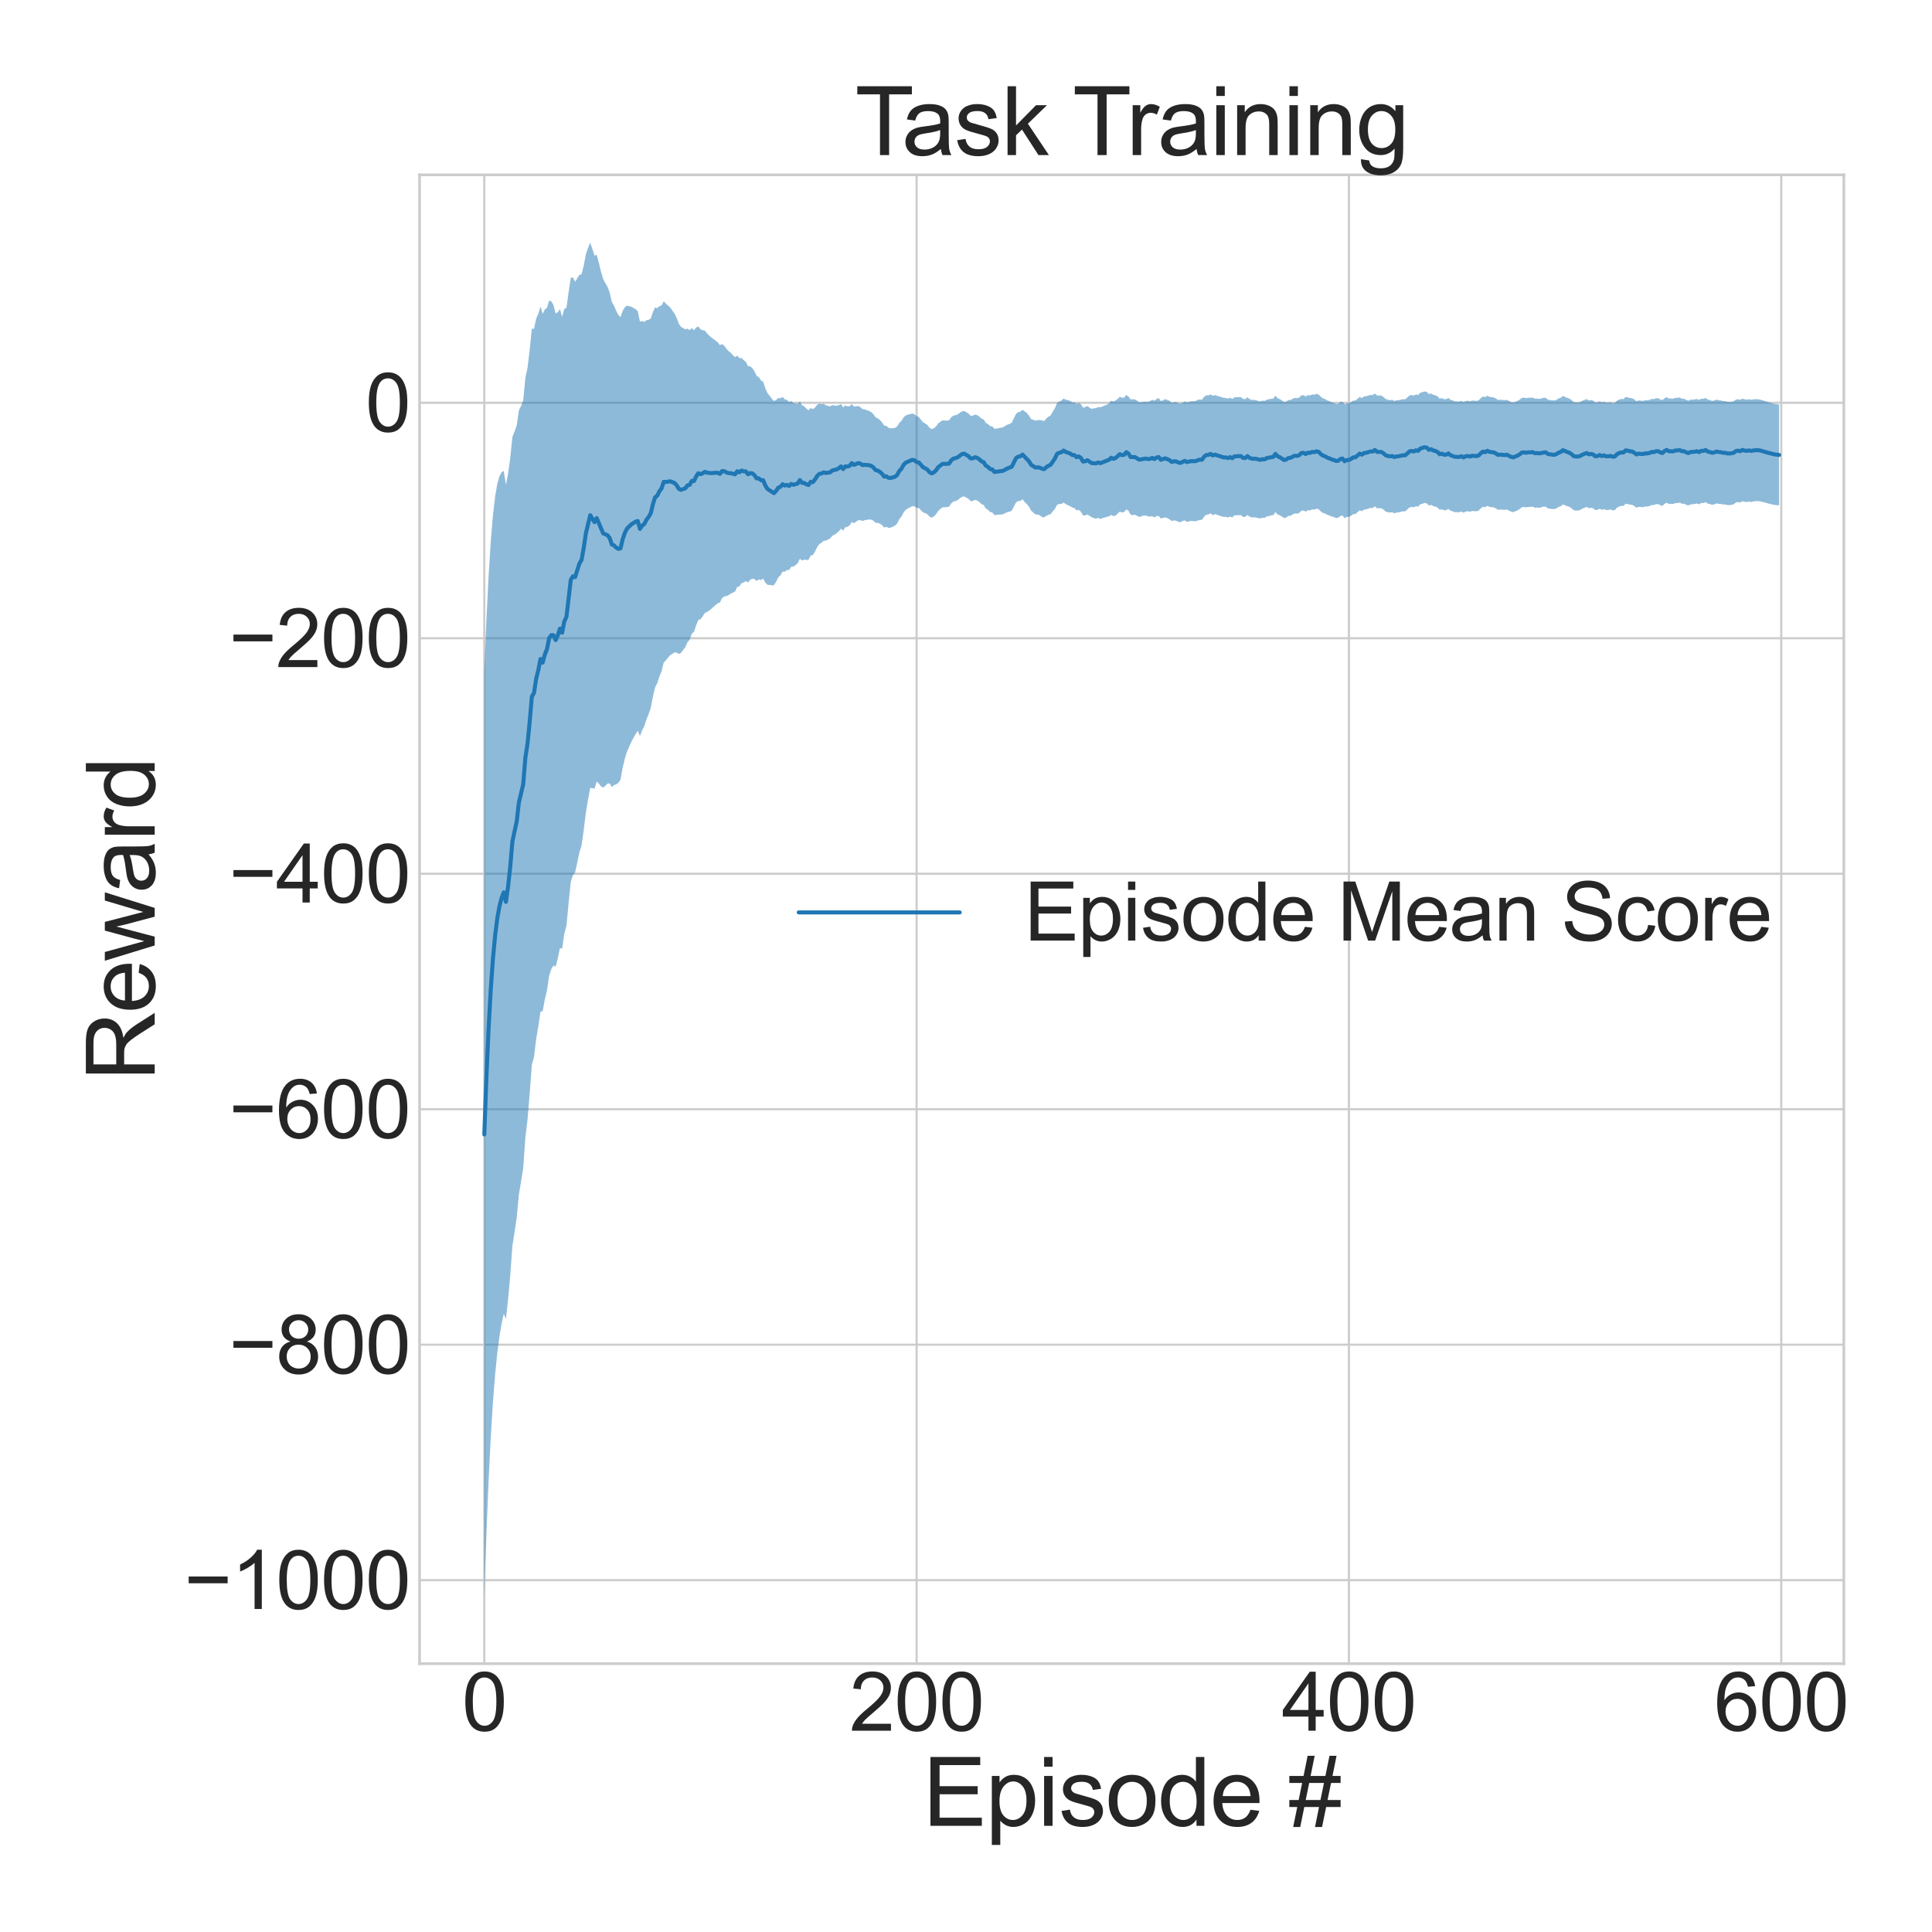 <?xml version="1.0" encoding="utf-8" standalone="no"?>
<!DOCTYPE svg PUBLIC "-//W3C//DTD SVG 1.1//EN"
  "http://www.w3.org/Graphics/SVG/1.1/DTD/svg11.dtd">
<svg xmlns:xlink="http://www.w3.org/1999/xlink" width="720pt" height="720pt" viewBox="0 0 720 720" xmlns="http://www.w3.org/2000/svg" version="1.1">
 <defs>
  <style type="text/css">*{stroke-linejoin: round; stroke-linecap: butt}</style>
 </defs>
 <g id="figure_1">
  <g id="patch_1">
   <path d="M 0 720 
L 720 720 
L 720 0 
L 0 0 
z
" style="fill: #ffffff"/>
  </g>
  <g id="axes_1">
   <g id="patch_2">
    <path d="M 156.36 620.014 
L 687.142 620.014 
L 687.142 65.16 
L 156.36 65.16 
z
" style="fill: #ffffff"/>
   </g>
   <g id="matplotlib.axis_1">
    <g id="xtick_1">
     <g id="line2d_1">
      <path d="M 180.486 620.014 
L 180.486 65.16 
" clip-path="url(#p0f0e65e109)" style="fill: none; stroke: #cccccc; stroke-width: 0.8; stroke-linecap: round"/>
     </g>
     <g id="line2d_2"/>
     <g id="text_1">
      <!-- 0 -->
      <g style="fill: #262626" transform="translate(172.145 644.987)scale(0.3 -0.3)">
       <defs>
        <path id="ArialMT-30" d="M 266 2259 
Q 266 3072 433 3567 
Q 600 4063 929 4331 
Q 1259 4600 1759 4600 
Q 2128 4600 2406 4451 
Q 2684 4303 2865 4023 
Q 3047 3744 3150 3342 
Q 3253 2941 3253 2259 
Q 3253 1453 3087 958 
Q 2922 463 2592 192 
Q 2263 -78 1759 -78 
Q 1097 -78 719 397 
Q 266 969 266 2259 
z
M 844 2259 
Q 844 1131 1108 757 
Q 1372 384 1759 384 
Q 2147 384 2411 759 
Q 2675 1134 2675 2259 
Q 2675 3391 2411 3762 
Q 2147 4134 1753 4134 
Q 1366 4134 1134 3806 
Q 844 3388 844 2259 
z
" transform="scale(0.016)"/>
       </defs>
       <use xlink:href="#ArialMT-30"/>
      </g>
     </g>
    </g>
    <g id="xtick_2">
     <g id="line2d_3">
      <path d="M 341.598 620.014 
L 341.598 65.16 
" clip-path="url(#p0f0e65e109)" style="fill: none; stroke: #cccccc; stroke-width: 0.8; stroke-linecap: round"/>
     </g>
     <g id="line2d_4"/>
     <g id="text_2">
      <!-- 200 -->
      <g style="fill: #262626" transform="translate(316.574 644.987)scale(0.3 -0.3)">
       <defs>
        <path id="ArialMT-32" d="M 3222 541 
L 3222 0 
L 194 0 
Q 188 203 259 391 
Q 375 700 629 1000 
Q 884 1300 1366 1694 
Q 2113 2306 2375 2664 
Q 2638 3022 2638 3341 
Q 2638 3675 2398 3904 
Q 2159 4134 1775 4134 
Q 1369 4134 1125 3890 
Q 881 3647 878 3216 
L 300 3275 
Q 359 3922 746 4261 
Q 1134 4600 1788 4600 
Q 2447 4600 2831 4234 
Q 3216 3869 3216 3328 
Q 3216 3053 3103 2787 
Q 2991 2522 2730 2228 
Q 2469 1934 1863 1422 
Q 1356 997 1212 845 
Q 1069 694 975 541 
L 3222 541 
z
" transform="scale(0.016)"/>
       </defs>
       <use xlink:href="#ArialMT-32"/>
       <use xlink:href="#ArialMT-30" x="55.615"/>
       <use xlink:href="#ArialMT-30" x="111.23"/>
      </g>
     </g>
    </g>
    <g id="xtick_3">
     <g id="line2d_5">
      <path d="M 502.709 620.014 
L 502.709 65.16 
" clip-path="url(#p0f0e65e109)" style="fill: none; stroke: #cccccc; stroke-width: 0.8; stroke-linecap: round"/>
     </g>
     <g id="line2d_6"/>
     <g id="text_3">
      <!-- 400 -->
      <g style="fill: #262626" transform="translate(477.685 644.987)scale(0.3 -0.3)">
       <defs>
        <path id="ArialMT-34" d="M 2069 0 
L 2069 1097 
L 81 1097 
L 81 1613 
L 2172 4581 
L 2631 4581 
L 2631 1613 
L 3250 1613 
L 3250 1097 
L 2631 1097 
L 2631 0 
L 2069 0 
z
M 2069 1613 
L 2069 3678 
L 634 1613 
L 2069 1613 
z
" transform="scale(0.016)"/>
       </defs>
       <use xlink:href="#ArialMT-34"/>
       <use xlink:href="#ArialMT-30" x="55.615"/>
       <use xlink:href="#ArialMT-30" x="111.23"/>
      </g>
     </g>
    </g>
    <g id="xtick_4">
     <g id="line2d_7">
      <path d="M 663.821 620.014 
L 663.821 65.16 
" clip-path="url(#p0f0e65e109)" style="fill: none; stroke: #cccccc; stroke-width: 0.8; stroke-linecap: round"/>
     </g>
     <g id="line2d_8"/>
     <g id="text_4">
      <!-- 600 -->
      <g style="fill: #262626" transform="translate(638.797 644.987)scale(0.3 -0.3)">
       <defs>
        <path id="ArialMT-36" d="M 3184 3459 
L 2625 3416 
Q 2550 3747 2413 3897 
Q 2184 4138 1850 4138 
Q 1581 4138 1378 3988 
Q 1113 3794 959 3422 
Q 806 3050 800 2363 
Q 1003 2672 1297 2822 
Q 1591 2972 1913 2972 
Q 2475 2972 2870 2558 
Q 3266 2144 3266 1488 
Q 3266 1056 3080 686 
Q 2894 316 2569 119 
Q 2244 -78 1831 -78 
Q 1128 -78 684 439 
Q 241 956 241 2144 
Q 241 3472 731 4075 
Q 1159 4600 1884 4600 
Q 2425 4600 2770 4297 
Q 3116 3994 3184 3459 
z
M 888 1484 
Q 888 1194 1011 928 
Q 1134 663 1356 523 
Q 1578 384 1822 384 
Q 2178 384 2434 671 
Q 2691 959 2691 1453 
Q 2691 1928 2437 2201 
Q 2184 2475 1800 2475 
Q 1419 2475 1153 2201 
Q 888 1928 888 1484 
z
" transform="scale(0.016)"/>
       </defs>
       <use xlink:href="#ArialMT-36"/>
       <use xlink:href="#ArialMT-30" x="55.615"/>
       <use xlink:href="#ArialMT-30" x="111.23"/>
      </g>
     </g>
    </g>
    <g id="text_5">
     <!-- Episode # -->
     <g style="fill: #262626" transform="translate(343.92 680.429)scale(0.35 -0.35)">
      <defs>
       <path id="ArialMT-45" d="M 506 0 
L 506 4581 
L 3819 4581 
L 3819 4041 
L 1113 4041 
L 1113 2638 
L 3647 2638 
L 3647 2100 
L 1113 2100 
L 1113 541 
L 3925 541 
L 3925 0 
L 506 0 
z
" transform="scale(0.016)"/>
       <path id="ArialMT-70" d="M 422 -1272 
L 422 3319 
L 934 3319 
L 934 2888 
Q 1116 3141 1344 3267 
Q 1572 3394 1897 3394 
Q 2322 3394 2647 3175 
Q 2972 2956 3137 2557 
Q 3303 2159 3303 1684 
Q 3303 1175 3120 767 
Q 2938 359 2589 142 
Q 2241 -75 1856 -75 
Q 1575 -75 1351 44 
Q 1128 163 984 344 
L 984 -1272 
L 422 -1272 
z
M 931 1641 
Q 931 1000 1190 694 
Q 1450 388 1819 388 
Q 2194 388 2461 705 
Q 2728 1022 2728 1688 
Q 2728 2322 2467 2637 
Q 2206 2953 1844 2953 
Q 1484 2953 1207 2617 
Q 931 2281 931 1641 
z
" transform="scale(0.016)"/>
       <path id="ArialMT-69" d="M 425 3934 
L 425 4581 
L 988 4581 
L 988 3934 
L 425 3934 
z
M 425 0 
L 425 3319 
L 988 3319 
L 988 0 
L 425 0 
z
" transform="scale(0.016)"/>
       <path id="ArialMT-73" d="M 197 991 
L 753 1078 
Q 800 744 1014 566 
Q 1228 388 1613 388 
Q 2000 388 2187 545 
Q 2375 703 2375 916 
Q 2375 1106 2209 1216 
Q 2094 1291 1634 1406 
Q 1016 1563 777 1677 
Q 538 1791 414 1992 
Q 291 2194 291 2438 
Q 291 2659 392 2848 
Q 494 3038 669 3163 
Q 800 3259 1026 3326 
Q 1253 3394 1513 3394 
Q 1903 3394 2198 3281 
Q 2494 3169 2634 2976 
Q 2775 2784 2828 2463 
L 2278 2388 
Q 2241 2644 2061 2787 
Q 1881 2931 1553 2931 
Q 1166 2931 1000 2803 
Q 834 2675 834 2503 
Q 834 2394 903 2306 
Q 972 2216 1119 2156 
Q 1203 2125 1616 2013 
Q 2213 1853 2448 1751 
Q 2684 1650 2818 1456 
Q 2953 1263 2953 975 
Q 2953 694 2789 445 
Q 2625 197 2315 61 
Q 2006 -75 1616 -75 
Q 969 -75 630 194 
Q 291 463 197 991 
z
" transform="scale(0.016)"/>
       <path id="ArialMT-6f" d="M 213 1659 
Q 213 2581 725 3025 
Q 1153 3394 1769 3394 
Q 2453 3394 2887 2945 
Q 3322 2497 3322 1706 
Q 3322 1066 3130 698 
Q 2938 331 2570 128 
Q 2203 -75 1769 -75 
Q 1072 -75 642 372 
Q 213 819 213 1659 
z
M 791 1659 
Q 791 1022 1069 705 
Q 1347 388 1769 388 
Q 2188 388 2466 706 
Q 2744 1025 2744 1678 
Q 2744 2294 2464 2611 
Q 2184 2928 1769 2928 
Q 1347 2928 1069 2612 
Q 791 2297 791 1659 
z
" transform="scale(0.016)"/>
       <path id="ArialMT-64" d="M 2575 0 
L 2575 419 
Q 2259 -75 1647 -75 
Q 1250 -75 917 144 
Q 584 363 401 755 
Q 219 1147 219 1656 
Q 219 2153 384 2558 
Q 550 2963 881 3178 
Q 1213 3394 1622 3394 
Q 1922 3394 2156 3267 
Q 2391 3141 2538 2938 
L 2538 4581 
L 3097 4581 
L 3097 0 
L 2575 0 
z
M 797 1656 
Q 797 1019 1065 703 
Q 1334 388 1700 388 
Q 2069 388 2326 689 
Q 2584 991 2584 1609 
Q 2584 2291 2321 2609 
Q 2059 2928 1675 2928 
Q 1300 2928 1048 2622 
Q 797 2316 797 1656 
z
" transform="scale(0.016)"/>
       <path id="ArialMT-65" d="M 2694 1069 
L 3275 997 
Q 3138 488 2766 206 
Q 2394 -75 1816 -75 
Q 1088 -75 661 373 
Q 234 822 234 1631 
Q 234 2469 665 2931 
Q 1097 3394 1784 3394 
Q 2450 3394 2872 2941 
Q 3294 2488 3294 1666 
Q 3294 1616 3291 1516 
L 816 1516 
Q 847 969 1125 678 
Q 1403 388 1819 388 
Q 2128 388 2347 550 
Q 2566 713 2694 1069 
z
M 847 1978 
L 2700 1978 
Q 2663 2397 2488 2606 
Q 2219 2931 1791 2931 
Q 1403 2931 1139 2672 
Q 875 2413 847 1978 
z
" transform="scale(0.016)"/>
       <path id="ArialMT-20" transform="scale(0.016)"/>
       <path id="ArialMT-23" d="M 322 -78 
L 594 1253 
L 66 1253 
L 66 1719 
L 688 1719 
L 919 2853 
L 66 2853 
L 66 3319 
L 1013 3319 
L 1284 4659 
L 1753 4659 
L 1481 3319 
L 2466 3319 
L 2738 4659 
L 3209 4659 
L 2938 3319 
L 3478 3319 
L 3478 2853 
L 2844 2853 
L 2609 1719 
L 3478 1719 
L 3478 1253 
L 2516 1253 
L 2244 -78 
L 1775 -78 
L 2044 1253 
L 1063 1253 
L 791 -78 
L 322 -78 
z
M 1156 1719 
L 2138 1719 
L 2372 2853 
L 1388 2853 
L 1156 1719 
z
" transform="scale(0.016)"/>
      </defs>
      <use xlink:href="#ArialMT-45"/>
      <use xlink:href="#ArialMT-70" x="66.699"/>
      <use xlink:href="#ArialMT-69" x="122.314"/>
      <use xlink:href="#ArialMT-73" x="144.531"/>
      <use xlink:href="#ArialMT-6f" x="194.531"/>
      <use xlink:href="#ArialMT-64" x="250.146"/>
      <use xlink:href="#ArialMT-65" x="305.762"/>
      <use xlink:href="#ArialMT-20" x="361.377"/>
      <use xlink:href="#ArialMT-23" x="389.16"/>
     </g>
    </g>
   </g>
   <g id="matplotlib.axis_2">
    <g id="ytick_1">
     <g id="line2d_9">
      <path d="M 156.36 588.884 
L 687.142 588.884 
" clip-path="url(#p0f0e65e109)" style="fill: none; stroke: #cccccc; stroke-width: 0.8; stroke-linecap: round"/>
     </g>
     <g id="line2d_10"/>
     <g id="text_6">
      <!-- −1000 -->
      <g style="fill: #262626" transform="translate(68.607 599.621)scale(0.3 -0.3)">
       <defs>
        <path id="ArialMT-2212" d="M 3381 1997 
L 356 1997 
L 356 2522 
L 3381 2522 
L 3381 1997 
z
" transform="scale(0.016)"/>
        <path id="ArialMT-31" d="M 2384 0 
L 1822 0 
L 1822 3584 
Q 1619 3391 1289 3197 
Q 959 3003 697 2906 
L 697 3450 
Q 1169 3672 1522 3987 
Q 1875 4303 2022 4600 
L 2384 4600 
L 2384 0 
z
" transform="scale(0.016)"/>
       </defs>
       <use xlink:href="#ArialMT-2212"/>
       <use xlink:href="#ArialMT-31" x="58.398"/>
       <use xlink:href="#ArialMT-30" x="114.014"/>
       <use xlink:href="#ArialMT-30" x="169.629"/>
       <use xlink:href="#ArialMT-30" x="225.244"/>
      </g>
     </g>
    </g>
    <g id="ytick_2">
     <g id="line2d_11">
      <path d="M 156.36 501.128 
L 687.142 501.128 
" clip-path="url(#p0f0e65e109)" style="fill: none; stroke: #cccccc; stroke-width: 0.8; stroke-linecap: round"/>
     </g>
     <g id="line2d_12"/>
     <g id="text_7">
      <!-- −800 -->
      <g style="fill: #262626" transform="translate(85.29 511.865)scale(0.3 -0.3)">
       <defs>
        <path id="ArialMT-38" d="M 1131 2484 
Q 781 2613 612 2850 
Q 444 3088 444 3419 
Q 444 3919 803 4259 
Q 1163 4600 1759 4600 
Q 2359 4600 2725 4251 
Q 3091 3903 3091 3403 
Q 3091 3084 2923 2848 
Q 2756 2613 2416 2484 
Q 2838 2347 3058 2040 
Q 3278 1734 3278 1309 
Q 3278 722 2862 322 
Q 2447 -78 1769 -78 
Q 1091 -78 675 323 
Q 259 725 259 1325 
Q 259 1772 486 2073 
Q 713 2375 1131 2484 
z
M 1019 3438 
Q 1019 3113 1228 2906 
Q 1438 2700 1772 2700 
Q 2097 2700 2305 2904 
Q 2513 3109 2513 3406 
Q 2513 3716 2298 3927 
Q 2084 4138 1766 4138 
Q 1444 4138 1231 3931 
Q 1019 3725 1019 3438 
z
M 838 1322 
Q 838 1081 952 856 
Q 1066 631 1291 507 
Q 1516 384 1775 384 
Q 2178 384 2440 643 
Q 2703 903 2703 1303 
Q 2703 1709 2433 1975 
Q 2163 2241 1756 2241 
Q 1359 2241 1098 1978 
Q 838 1716 838 1322 
z
" transform="scale(0.016)"/>
       </defs>
       <use xlink:href="#ArialMT-2212"/>
       <use xlink:href="#ArialMT-38" x="58.398"/>
       <use xlink:href="#ArialMT-30" x="114.014"/>
       <use xlink:href="#ArialMT-30" x="169.629"/>
      </g>
     </g>
    </g>
    <g id="ytick_3">
     <g id="line2d_13">
      <path d="M 156.36 413.372 
L 687.142 413.372 
" clip-path="url(#p0f0e65e109)" style="fill: none; stroke: #cccccc; stroke-width: 0.8; stroke-linecap: round"/>
     </g>
     <g id="line2d_14"/>
     <g id="text_8">
      <!-- −600 -->
      <g style="fill: #262626" transform="translate(85.29 424.108)scale(0.3 -0.3)">
       <use xlink:href="#ArialMT-2212"/>
       <use xlink:href="#ArialMT-36" x="58.398"/>
       <use xlink:href="#ArialMT-30" x="114.014"/>
       <use xlink:href="#ArialMT-30" x="169.629"/>
      </g>
     </g>
    </g>
    <g id="ytick_4">
     <g id="line2d_15">
      <path d="M 156.36 325.615 
L 687.142 325.615 
" clip-path="url(#p0f0e65e109)" style="fill: none; stroke: #cccccc; stroke-width: 0.8; stroke-linecap: round"/>
     </g>
     <g id="line2d_16"/>
     <g id="text_9">
      <!-- −400 -->
      <g style="fill: #262626" transform="translate(85.29 336.352)scale(0.3 -0.3)">
       <use xlink:href="#ArialMT-2212"/>
       <use xlink:href="#ArialMT-34" x="58.398"/>
       <use xlink:href="#ArialMT-30" x="114.014"/>
       <use xlink:href="#ArialMT-30" x="169.629"/>
      </g>
     </g>
    </g>
    <g id="ytick_5">
     <g id="line2d_17">
      <path d="M 156.36 237.859 
L 687.142 237.859 
" clip-path="url(#p0f0e65e109)" style="fill: none; stroke: #cccccc; stroke-width: 0.8; stroke-linecap: round"/>
     </g>
     <g id="line2d_18"/>
     <g id="text_10">
      <!-- −200 -->
      <g style="fill: #262626" transform="translate(85.29 248.596)scale(0.3 -0.3)">
       <use xlink:href="#ArialMT-2212"/>
       <use xlink:href="#ArialMT-32" x="58.398"/>
       <use xlink:href="#ArialMT-30" x="114.014"/>
       <use xlink:href="#ArialMT-30" x="169.629"/>
      </g>
     </g>
    </g>
    <g id="ytick_6">
     <g id="line2d_19">
      <path d="M 156.36 150.103 
L 687.142 150.103 
" clip-path="url(#p0f0e65e109)" style="fill: none; stroke: #cccccc; stroke-width: 0.8; stroke-linecap: round"/>
     </g>
     <g id="line2d_20"/>
     <g id="text_11">
      <!-- 0 -->
      <g style="fill: #262626" transform="translate(136.177 160.84)scale(0.3 -0.3)">
       <use xlink:href="#ArialMT-30"/>
      </g>
     </g>
    </g>
    <g id="text_12">
     <!-- Reward -->
     <g style="fill: #262626" transform="translate(57.651 402.885)rotate(-90)scale(0.35 -0.35)">
      <defs>
       <path id="ArialMT-52" d="M 503 0 
L 503 4581 
L 2534 4581 
Q 3147 4581 3465 4457 
Q 3784 4334 3975 4021 
Q 4166 3709 4166 3331 
Q 4166 2844 3850 2509 
Q 3534 2175 2875 2084 
Q 3116 1969 3241 1856 
Q 3506 1613 3744 1247 
L 4541 0 
L 3778 0 
L 3172 953 
Q 2906 1366 2734 1584 
Q 2563 1803 2427 1890 
Q 2291 1978 2150 2013 
Q 2047 2034 1813 2034 
L 1109 2034 
L 1109 0 
L 503 0 
z
M 1109 2559 
L 2413 2559 
Q 2828 2559 3062 2645 
Q 3297 2731 3419 2920 
Q 3541 3109 3541 3331 
Q 3541 3656 3305 3865 
Q 3069 4075 2559 4075 
L 1109 4075 
L 1109 2559 
z
" transform="scale(0.016)"/>
       <path id="ArialMT-77" d="M 1034 0 
L 19 3319 
L 600 3319 
L 1128 1403 
L 1325 691 
Q 1338 744 1497 1375 
L 2025 3319 
L 2603 3319 
L 3100 1394 
L 3266 759 
L 3456 1400 
L 4025 3319 
L 4572 3319 
L 3534 0 
L 2950 0 
L 2422 1988 
L 2294 2553 
L 1622 0 
L 1034 0 
z
" transform="scale(0.016)"/>
       <path id="ArialMT-61" d="M 2588 409 
Q 2275 144 1986 34 
Q 1697 -75 1366 -75 
Q 819 -75 525 192 
Q 231 459 231 875 
Q 231 1119 342 1320 
Q 453 1522 633 1644 
Q 813 1766 1038 1828 
Q 1203 1872 1538 1913 
Q 2219 1994 2541 2106 
Q 2544 2222 2544 2253 
Q 2544 2597 2384 2738 
Q 2169 2928 1744 2928 
Q 1347 2928 1158 2789 
Q 969 2650 878 2297 
L 328 2372 
Q 403 2725 575 2942 
Q 747 3159 1072 3276 
Q 1397 3394 1825 3394 
Q 2250 3394 2515 3294 
Q 2781 3194 2906 3042 
Q 3031 2891 3081 2659 
Q 3109 2516 3109 2141 
L 3109 1391 
Q 3109 606 3145 398 
Q 3181 191 3288 0 
L 2700 0 
Q 2613 175 2588 409 
z
M 2541 1666 
Q 2234 1541 1622 1453 
Q 1275 1403 1131 1340 
Q 988 1278 909 1158 
Q 831 1038 831 891 
Q 831 666 1001 516 
Q 1172 366 1500 366 
Q 1825 366 2078 508 
Q 2331 650 2450 897 
Q 2541 1088 2541 1459 
L 2541 1666 
z
" transform="scale(0.016)"/>
       <path id="ArialMT-72" d="M 416 0 
L 416 3319 
L 922 3319 
L 922 2816 
Q 1116 3169 1280 3281 
Q 1444 3394 1641 3394 
Q 1925 3394 2219 3213 
L 2025 2691 
Q 1819 2813 1613 2813 
Q 1428 2813 1281 2702 
Q 1134 2591 1072 2394 
Q 978 2094 978 1738 
L 978 0 
L 416 0 
z
" transform="scale(0.016)"/>
      </defs>
      <use xlink:href="#ArialMT-52"/>
      <use xlink:href="#ArialMT-65" x="72.217"/>
      <use xlink:href="#ArialMT-77" x="127.832"/>
      <use xlink:href="#ArialMT-61" x="200.049"/>
      <use xlink:href="#ArialMT-72" x="255.664"/>
      <use xlink:href="#ArialMT-64" x="288.965"/>
     </g>
    </g>
   </g>
   <g id="PolyCollection_1">
    <path d="M 180.486 250.745 
L 180.486 594.793 
L 181.292 571.217 
L 182.098 551.596 
L 182.903 535.508 
L 183.709 522.534 
L 184.514 512.252 
L 185.32 504.241 
L 186.125 498.08 
L 186.931 493.348 
L 187.736 489.623 
L 188.542 491.557 
L 189.348 484.256 
L 190.153 475.266 
L 190.959 464.256 
L 191.764 459.132 
L 192.57 453.731 
L 193.375 445.143 
L 194.181 440.422 
L 194.986 435.316 
L 195.792 423.961 
L 196.598 417.148 
L 197.403 407.594 
L 198.209 396.695 
L 199.014 393.921 
L 199.82 387.141 
L 200.625 382.466 
L 201.431 376.964 
L 202.236 376.884 
L 203.042 372.432 
L 203.848 369.08 
L 204.653 363.608 
L 205.459 361.133 
L 206.264 359.802 
L 207.07 360.271 
L 207.875 357.137 
L 208.681 353.32 
L 209.487 353.571 
L 210.292 348.031 
L 211.098 345.044 
L 211.903 336.602 
L 212.709 328.719 
L 213.514 326.097 
L 214.32 325.16 
L 215.125 321.454 
L 215.931 317.648 
L 216.737 315.028 
L 217.542 309.336 
L 218.348 302.695 
L 219.153 297.99 
L 219.959 293.636 
L 220.764 293.709 
L 221.57 293.893 
L 222.375 291.237 
L 223.181 292.04 
L 223.987 293.052 
L 224.792 293.544 
L 225.598 292.826 
L 226.403 292.01 
L 227.209 291.976 
L 228.014 293.307 
L 228.82 292.558 
L 229.625 292.327 
L 230.431 291.746 
L 231.237 290.54 
L 232.042 286.138 
L 232.848 282.753 
L 233.653 280.1 
L 234.459 278.322 
L 235.264 276.527 
L 236.07 274.984 
L 236.875 273.549 
L 237.681 272.344 
L 238.487 274.327 
L 239.292 272.178 
L 240.098 270.645 
L 240.903 268.147 
L 241.709 266.155 
L 242.514 263.854 
L 243.32 259.628 
L 244.125 256.123 
L 244.931 254.632 
L 245.737 252.135 
L 246.542 250.169 
L 247.348 246.873 
L 248.153 246.081 
L 248.959 245.078 
L 249.764 244.143 
L 250.57 243.682 
L 251.375 243.131 
L 252.181 243.204 
L 252.987 243.718 
L 253.792 243.309 
L 254.598 242.189 
L 255.403 241.164 
L 256.209 239.333 
L 257.014 238.393 
L 257.82 236.142 
L 258.626 235.47 
L 259.431 233.013 
L 260.237 231.109 
L 261.042 230.741 
L 261.848 229.732 
L 262.653 228.461 
L 263.459 228.085 
L 264.264 227.548 
L 265.07 226.911 
L 265.876 226.158 
L 266.681 225.448 
L 267.487 224.794 
L 268.292 224.562 
L 269.098 222.892 
L 269.903 222.302 
L 270.709 222.141 
L 271.514 221.784 
L 272.32 221.216 
L 273.126 220.88 
L 273.931 220.455 
L 274.737 218.727 
L 275.542 218.542 
L 276.348 217.324 
L 277.153 217.057 
L 277.959 216.541 
L 278.764 217.057 
L 279.57 216.069 
L 280.376 215.671 
L 281.181 215.819 
L 281.987 216.484 
L 282.792 215.956 
L 283.598 216.156 
L 284.403 215.654 
L 285.209 217.106 
L 286.014 217.943 
L 286.82 218.003 
L 287.626 218.16 
L 288.431 218.094 
L 289.237 216.799 
L 290.042 215.156 
L 290.848 214.411 
L 291.653 213.017 
L 292.459 213.065 
L 293.264 212.423 
L 294.07 212.414 
L 294.876 211.232 
L 295.681 211.153 
L 296.487 210.562 
L 297.292 209.883 
L 298.098 208.227 
L 298.903 208.907 
L 299.709 208.558 
L 300.514 208.708 
L 301.32 208.6 
L 302.126 207.051 
L 302.931 206.824 
L 303.737 205.527 
L 304.542 203.859 
L 305.348 202.749 
L 306.153 202.297 
L 306.959 201.548 
L 307.765 201.497 
L 308.57 201.088 
L 309.376 200.656 
L 310.181 199.648 
L 310.987 199.233 
L 311.792 198.718 
L 312.598 197.991 
L 313.403 197.039 
L 314.209 197.764 
L 315.015 196.493 
L 315.82 196.329 
L 316.626 195.819 
L 317.431 194.549 
L 318.237 194.974 
L 319.042 194.408 
L 319.848 193.86 
L 320.653 193.833 
L 321.459 194.183 
L 322.265 193.85 
L 323.07 193.727 
L 323.876 193.597 
L 324.681 193.656 
L 325.487 194.034 
L 326.292 194.848 
L 327.098 194.838 
L 327.903 195.153 
L 328.709 195.685 
L 329.515 196.587 
L 330.32 196.308 
L 331.126 196.73 
L 331.931 196.638 
L 332.737 196.285 
L 333.542 195.896 
L 334.348 195.074 
L 335.153 193.469 
L 335.959 192.499 
L 336.765 190.91 
L 337.57 189.982 
L 338.376 189.462 
L 339.181 189.062 
L 339.987 188.635 
L 340.792 188.678 
L 341.598 189.269 
L 342.403 189.286 
L 343.209 190.164 
L 344.015 190.954 
L 344.82 191.239 
L 345.626 191.668 
L 346.431 192.553 
L 347.237 192.92 
L 348.042 192.437 
L 348.848 191.629 
L 349.653 190.403 
L 350.459 189.686 
L 351.265 189.063 
L 352.07 189.061 
L 352.876 189.003 
L 353.681 188.829 
L 354.487 187.615 
L 355.292 186.931 
L 356.098 186.73 
L 356.904 186.386 
L 357.709 185.701 
L 358.515 185.159 
L 359.32 184.983 
L 360.126 185.44 
L 360.931 185.914 
L 361.737 186.746 
L 362.542 186.706 
L 363.348 186.29 
L 364.154 186.517 
L 364.959 187.089 
L 365.765 187.847 
L 366.57 188.175 
L 367.376 189.501 
L 368.181 189.978 
L 368.987 190.8 
L 369.792 190.97 
L 370.598 191.947 
L 371.404 191.903 
L 372.209 191.796 
L 373.015 191.743 
L 373.82 191.646 
L 374.626 191.208 
L 375.431 190.859 
L 376.237 190.651 
L 377.042 190.346 
L 377.848 188.757 
L 378.654 187.231 
L 379.459 186.74 
L 380.265 186.675 
L 381.07 186.082 
L 381.876 187.081 
L 382.681 187.851 
L 383.487 188.908 
L 384.292 190.309 
L 385.098 191.034 
L 385.904 191.718 
L 386.709 191.76 
L 387.515 192.03 
L 388.32 192.715 
L 389.126 192.78 
L 389.931 192.228 
L 390.737 191.86 
L 391.542 191.572 
L 392.348 190.562 
L 393.154 189.603 
L 393.959 188.114 
L 394.765 187.799 
L 395.57 187.801 
L 396.376 187.288 
L 397.181 187.903 
L 397.987 188.256 
L 398.792 188.636 
L 399.598 189.175 
L 400.404 189.324 
L 401.209 190.229 
L 402.015 190 
L 402.82 190.727 
L 403.626 192.075 
L 404.431 192.12 
L 405.237 191.7 
L 406.043 192.233 
L 406.848 192.782 
L 407.654 193.108 
L 408.459 193.282 
L 409.265 192.991 
L 410.07 193.415 
L 410.876 193.069 
L 411.681 192.872 
L 412.487 192.613 
L 413.293 192.439 
L 414.098 191.879 
L 414.904 192.339 
L 415.709 192.147 
L 416.515 191.433 
L 417.32 190.651 
L 418.126 191.025 
L 418.931 190.795 
L 419.737 189.849 
L 420.543 190.307 
L 421.348 191.803 
L 422.154 191.949 
L 422.959 191.821 
L 423.765 192.233 
L 424.57 192.653 
L 425.376 192.389 
L 426.181 192.13 
L 426.987 192.099 
L 427.793 192.423 
L 428.598 192.5 
L 429.404 192.376 
L 430.209 192.851 
L 431.015 192.321 
L 431.82 192.311 
L 432.626 193.229 
L 433.431 192.998 
L 434.237 192.833 
L 435.043 193.09 
L 435.848 193.546 
L 436.654 194.157 
L 437.459 193.93 
L 438.265 194.041 
L 439.07 194.436 
L 439.876 194.631 
L 440.681 194.197 
L 441.487 193.901 
L 442.293 194.48 
L 443.098 194.301 
L 443.904 194.133 
L 444.709 194.19 
L 445.515 194.288 
L 446.32 193.986 
L 447.126 193.757 
L 447.932 193.727 
L 448.737 192.55 
L 449.543 191.829 
L 450.348 191.729 
L 451.154 191.285 
L 451.959 191.984 
L 452.765 191.613 
L 453.57 191.81 
L 454.376 192.135 
L 455.182 192.402 
L 455.987 192.661 
L 456.793 192.614 
L 457.598 192.851 
L 458.404 192.491 
L 459.209 192.838 
L 460.015 192.062 
L 460.82 191.997 
L 461.626 191.99 
L 462.432 191.965 
L 463.237 192.609 
L 464.043 192.673 
L 464.848 191.911 
L 465.654 192.532 
L 466.459 192.819 
L 467.265 192.778 
L 468.07 192.845 
L 468.876 193.087 
L 469.682 193.213 
L 470.487 192.919 
L 471.293 192.975 
L 472.098 192.461 
L 472.904 192.296 
L 473.709 192.079 
L 474.515 191.974 
L 475.32 190.84 
L 476.126 191.735 
L 476.932 192.039 
L 477.737 192.516 
L 478.543 193.058 
L 479.348 192.852 
L 480.154 192.258 
L 480.959 192.212 
L 481.765 191.712 
L 482.57 191.36 
L 483.376 191.441 
L 484.182 191.14 
L 484.987 190.339 
L 485.793 190.221 
L 486.598 190.679 
L 487.404 190.133 
L 488.209 190.215 
L 489.015 189.83 
L 489.82 189.904 
L 490.626 189.578 
L 491.432 189.772 
L 492.237 190.602 
L 493.043 191.148 
L 493.848 191.386 
L 494.654 191.865 
L 495.459 192.125 
L 496.265 192.51 
L 497.071 192.68 
L 497.876 193.048 
L 498.682 192.979 
L 499.487 192.312 
L 500.293 192.092 
L 501.098 193.108 
L 501.904 192.642 
L 502.709 192.586 
L 503.515 192.182 
L 504.321 191.584 
L 505.126 191.571 
L 505.932 190.843 
L 506.737 190.147 
L 507.543 190.541 
L 508.348 189.915 
L 509.154 189.801 
L 509.959 189.56 
L 510.765 189.298 
L 511.571 189.318 
L 512.376 188.712 
L 513.182 189.428 
L 513.987 189.374 
L 514.793 189.422 
L 515.598 189.938 
L 516.404 190.645 
L 517.209 190.903 
L 518.015 191.008 
L 518.821 190.884 
L 519.626 191.276 
L 520.432 191.015 
L 521.237 190.948 
L 522.043 190.747 
L 522.848 190.536 
L 523.654 190.575 
L 524.459 189.881 
L 525.265 189.106 
L 526.071 188.881 
L 526.876 189.099 
L 527.682 188.64 
L 528.487 188.831 
L 529.293 187.972 
L 530.098 187.722 
L 530.904 187.437 
L 531.709 187.61 
L 532.515 188.401 
L 533.321 188.161 
L 534.126 188.612 
L 534.932 188.798 
L 535.737 189.164 
L 536.543 190.001 
L 537.348 189.772 
L 538.154 190.164 
L 538.959 190.122 
L 539.765 189.657 
L 540.571 190.318 
L 541.376 190.554 
L 542.182 190.891 
L 542.987 190.866 
L 543.793 190.931 
L 544.598 190.617 
L 545.404 191.089 
L 546.21 190.646 
L 547.015 190.504 
L 547.821 190.742 
L 548.626 190.414 
L 549.432 190.476 
L 550.237 190.541 
L 551.043 190.296 
L 551.848 189.444 
L 552.654 188.829 
L 553.46 189.051 
L 554.265 188.512 
L 555.071 188.887 
L 555.876 188.996 
L 556.682 189.09 
L 557.487 189.475 
L 558.293 190.002 
L 559.098 189.879 
L 559.904 189.936 
L 560.71 190.038 
L 561.515 189.875 
L 562.321 190.251 
L 563.126 190.684 
L 563.932 190.847 
L 564.737 190.551 
L 565.543 190.183 
L 566.348 189.695 
L 567.154 189.024 
L 567.96 188.946 
L 568.765 189.088 
L 569.571 188.9 
L 570.376 188.911 
L 571.182 188.81 
L 571.987 189.217 
L 572.793 189.151 
L 573.598 189.265 
L 574.404 189.074 
L 575.21 188.816 
L 576.015 188.806 
L 576.821 189.445 
L 577.626 189.613 
L 578.432 189.678 
L 579.237 189.731 
L 580.043 189.443 
L 580.848 188.918 
L 581.654 188.631 
L 582.46 187.962 
L 583.265 188.319 
L 584.071 188.645 
L 584.876 188.878 
L 585.682 189.428 
L 586.487 190.148 
L 587.293 190.273 
L 588.098 190.261 
L 588.904 190.054 
L 589.71 189.548 
L 590.515 189.236 
L 591.321 188.912 
L 592.126 189.398 
L 592.932 189.223 
L 593.737 189.439 
L 594.543 190.098 
L 595.349 190 
L 596.154 189.599 
L 596.96 189.986 
L 597.765 189.732 
L 598.571 190.058 
L 599.376 190.045 
L 600.182 189.87 
L 600.987 190.182 
L 601.793 190.081 
L 602.599 189.214 
L 603.404 188.775 
L 604.21 188.511 
L 605.015 188.557 
L 605.821 187.737 
L 606.626 187.846 
L 607.432 188.088 
L 608.237 188.117 
L 609.043 188.577 
L 609.849 189.184 
L 610.654 188.901 
L 611.46 188.943 
L 612.265 189.031 
L 613.071 188.753 
L 613.876 188.758 
L 614.682 188.601 
L 615.487 188.208 
L 616.293 188.237 
L 617.099 187.903 
L 617.904 187.844 
L 618.71 188.259 
L 619.515 188.522 
L 620.321 187.784 
L 621.126 187.323 
L 621.932 187.824 
L 622.737 187.781 
L 623.543 187.832 
L 624.349 187.493 
L 625.154 187.469 
L 625.96 187.31 
L 626.765 187.707 
L 627.571 187.729 
L 628.376 188.063 
L 629.182 188.399 
L 629.987 187.971 
L 630.793 187.921 
L 631.599 187.819 
L 632.404 187.625 
L 633.21 187.938 
L 634.015 187.446 
L 634.821 187.464 
L 635.626 187.123 
L 636.432 187.689 
L 637.237 187.837 
L 638.043 188.123 
L 638.849 187.95 
L 639.654 187.595 
L 640.46 187.762 
L 641.265 187.811 
L 642.071 188.01 
L 642.876 187.998 
L 643.682 188.192 
L 644.488 188.259 
L 645.293 188.115 
L 646.099 187.949 
L 646.904 187.264 
L 647.71 187.087 
L 648.515 187.294 
L 649.321 186.793 
L 650.126 187.009 
L 650.932 187.093 
L 651.738 186.908 
L 652.543 187.083 
L 653.349 186.882 
L 654.154 186.785 
L 654.96 186.741 
L 655.765 186.808 
L 656.571 186.988 
L 657.376 187.193 
L 658.182 187.412 
L 658.988 187.631 
L 659.793 187.839 
L 660.599 188.025 
L 661.404 188.175 
L 662.21 188.279 
L 663.015 188.325 
L 663.015 150.767 
L 663.015 150.767 
L 662.21 150.679 
L 661.404 150.532 
L 660.599 150.339 
L 659.793 150.112 
L 658.988 149.863 
L 658.182 149.602 
L 657.376 149.344 
L 656.571 149.098 
L 655.765 148.878 
L 654.96 148.771 
L 654.154 148.777 
L 653.349 148.835 
L 652.543 148.998 
L 651.738 148.785 
L 650.932 148.932 
L 650.126 148.81 
L 649.321 148.557 
L 648.515 149.023 
L 647.71 148.779 
L 646.904 148.92 
L 646.099 149.569 
L 645.293 149.7 
L 644.488 149.809 
L 643.682 149.708 
L 642.876 149.479 
L 642.071 149.457 
L 641.265 149.225 
L 640.46 149.143 
L 639.654 148.942 
L 638.849 149.265 
L 638.043 149.405 
L 637.237 149.087 
L 636.432 148.907 
L 635.626 148.31 
L 634.821 148.62 
L 634.015 148.571 
L 633.21 149.032 
L 632.404 148.689 
L 631.599 148.853 
L 630.793 148.925 
L 629.987 148.945 
L 629.182 149.344 
L 628.376 148.979 
L 627.571 148.617 
L 626.765 148.566 
L 625.96 148.14 
L 625.154 148.272 
L 624.349 148.268 
L 623.543 148.58 
L 622.737 148.502 
L 621.932 148.517 
L 621.126 147.99 
L 620.321 148.424 
L 619.515 149.136 
L 618.71 148.847 
L 617.904 148.406 
L 617.099 148.44 
L 616.293 148.748 
L 615.487 148.694 
L 614.682 149.062 
L 613.876 149.194 
L 613.071 149.165 
L 612.265 149.419 
L 611.46 149.306 
L 610.654 149.24 
L 609.849 149.5 
L 609.043 148.869 
L 608.237 148.386 
L 607.432 148.334 
L 606.626 148.068 
L 605.821 147.937 
L 605.015 148.734 
L 604.21 148.666 
L 603.404 148.907 
L 602.599 149.324 
L 601.793 150.17 
L 600.987 150.248 
L 600.182 149.915 
L 599.376 150.069 
L 598.571 150.06 
L 597.765 149.712 
L 596.96 149.946 
L 596.154 149.538 
L 595.349 149.918 
L 594.543 149.995 
L 593.737 149.316 
L 592.932 149.079 
L 592.126 149.234 
L 591.321 148.729 
L 590.515 149.033 
L 589.71 149.325 
L 588.904 149.811 
L 588.098 149.998 
L 587.293 149.991 
L 586.487 149.847 
L 585.682 149.107 
L 584.876 148.537 
L 584.071 148.286 
L 583.265 147.94 
L 582.46 147.564 
L 581.654 148.214 
L 580.848 148.483 
L 580.043 148.989 
L 579.237 149.258 
L 578.432 149.187 
L 577.626 149.103 
L 576.821 148.917 
L 576.015 148.26 
L 575.21 148.251 
L 574.404 148.491 
L 573.598 148.663 
L 572.793 148.532 
L 571.987 148.58 
L 571.182 148.154 
L 570.376 148.238 
L 569.571 148.209 
L 568.765 148.379 
L 567.96 148.218 
L 567.154 148.279 
L 566.348 148.932 
L 565.543 149.402 
L 564.737 149.753 
L 563.932 150.03 
L 563.126 149.85 
L 562.321 149.399 
L 561.515 149.005 
L 560.71 149.151 
L 559.904 149.031 
L 559.098 148.956 
L 558.293 149.062 
L 557.487 148.516 
L 556.682 148.114 
L 555.876 148.002 
L 555.071 147.876 
L 554.265 147.483 
L 553.46 148.004 
L 552.654 147.764 
L 551.848 148.361 
L 551.043 149.195 
L 550.237 149.422 
L 549.432 149.339 
L 548.626 149.258 
L 547.821 149.568 
L 547.015 149.312 
L 546.21 149.436 
L 545.404 149.86 
L 544.598 149.37 
L 543.793 149.666 
L 542.987 149.582 
L 542.182 149.589 
L 541.376 149.233 
L 540.571 148.979 
L 539.765 148.299 
L 538.959 148.745 
L 538.154 148.768 
L 537.348 148.358 
L 536.543 148.567 
L 535.737 147.711 
L 534.932 147.326 
L 534.126 147.121 
L 533.321 146.651 
L 532.515 146.871 
L 531.709 146.059 
L 530.904 145.867 
L 530.098 146.132 
L 529.293 146.362 
L 528.487 147.201 
L 527.682 146.989 
L 526.876 147.428 
L 526.071 147.189 
L 525.265 147.394 
L 524.459 148.148 
L 523.654 148.822 
L 522.848 148.761 
L 522.043 148.951 
L 521.237 149.131 
L 520.432 149.176 
L 519.626 149.415 
L 518.821 149.002 
L 518.015 149.104 
L 517.209 148.976 
L 516.404 148.695 
L 515.598 147.966 
L 514.793 147.427 
L 513.987 147.356 
L 513.182 147.387 
L 512.376 146.648 
L 511.571 147.231 
L 510.765 147.187 
L 509.959 147.425 
L 509.154 147.642 
L 508.348 147.732 
L 507.543 148.334 
L 506.737 147.915 
L 505.932 148.587 
L 505.126 149.289 
L 504.321 149.277 
L 503.515 149.85 
L 502.709 150.228 
L 501.904 150.258 
L 501.098 150.698 
L 500.293 149.656 
L 499.487 149.849 
L 498.682 150.489 
L 497.876 150.532 
L 497.071 150.135 
L 496.265 149.938 
L 495.459 149.526 
L 494.654 149.238 
L 493.848 148.73 
L 493.043 148.463 
L 492.237 147.889 
L 491.432 147.029 
L 490.626 146.806 
L 489.82 147.103 
L 489.015 146.998 
L 488.209 147.353 
L 487.404 147.241 
L 486.598 147.756 
L 485.793 147.266 
L 484.987 147.354 
L 484.182 148.123 
L 483.376 148.392 
L 482.57 148.279 
L 481.765 148.599 
L 480.959 149.065 
L 480.154 149.078 
L 479.348 149.638 
L 478.543 149.811 
L 477.737 149.234 
L 476.932 148.723 
L 476.126 148.385 
L 475.32 147.455 
L 474.515 148.553 
L 473.709 148.622 
L 472.904 148.804 
L 472.098 148.932 
L 471.293 149.409 
L 470.487 149.316 
L 469.682 149.572 
L 468.876 149.409 
L 468.07 149.129 
L 467.265 149.023 
L 466.459 149.025 
L 465.654 148.699 
L 464.848 148.038 
L 464.043 148.76 
L 463.237 148.656 
L 462.432 147.971 
L 461.626 147.975 
L 460.82 148.007 
L 460.015 148.11 
L 459.209 148.69 
L 458.404 148.203 
L 457.598 148.58 
L 456.793 148.293 
L 455.987 148.27 
L 455.182 148 
L 454.376 147.74 
L 453.57 147.516 
L 452.765 147.227 
L 451.959 147.506 
L 451.154 146.99 
L 450.348 147.317 
L 449.543 147.324 
L 448.737 147.881 
L 447.932 148.95 
L 447.126 148.874 
L 446.32 149.029 
L 445.515 149.479 
L 444.709 149.537 
L 443.904 149.545 
L 443.098 149.784 
L 442.293 149.951 
L 441.487 149.569 
L 440.681 150.163 
L 439.876 150.421 
L 439.07 150.242 
L 438.265 149.786 
L 437.459 149.92 
L 436.654 150.152 
L 435.848 149.363 
L 435.043 149.043 
L 434.237 148.757 
L 433.431 149.158 
L 432.626 149.473 
L 431.82 148.363 
L 431.015 148.696 
L 430.209 149.338 
L 429.404 148.951 
L 428.598 149.471 
L 427.793 149.771 
L 426.987 149.665 
L 426.181 149.708 
L 425.376 149.869 
L 424.57 149.959 
L 423.765 149.345 
L 422.959 148.863 
L 422.154 148.782 
L 421.348 148.851 
L 420.543 147.769 
L 419.737 147.17 
L 418.931 148.175 
L 418.126 148.229 
L 417.32 147.875 
L 416.515 148.678 
L 415.709 149.289 
L 414.904 149.649 
L 414.098 149.326 
L 413.293 150.262 
L 412.487 150.834 
L 411.681 151.113 
L 410.876 151.497 
L 410.07 151.794 
L 409.265 151.679 
L 408.459 152.099 
L 407.654 152.158 
L 406.848 152.39 
L 406.043 151.93 
L 405.237 151.313 
L 404.431 151.697 
L 403.626 151.936 
L 402.82 150.623 
L 402.015 150.173 
L 401.209 150.545 
L 400.404 149.899 
L 399.598 150.002 
L 398.792 149.384 
L 397.987 149.104 
L 397.181 148.952 
L 396.376 148.52 
L 395.57 149.266 
L 394.765 149.665 
L 393.959 150.134 
L 393.154 152.081 
L 392.348 153.367 
L 391.542 154.822 
L 390.737 155.28 
L 389.931 155.967 
L 389.126 156.897 
L 388.32 156.663 
L 387.515 156.554 
L 386.709 156.547 
L 385.904 156.782 
L 385.098 156.431 
L 384.292 156.188 
L 383.487 154.941 
L 382.681 153.911 
L 381.876 153.315 
L 381.07 152.708 
L 380.265 153.426 
L 379.459 153.613 
L 378.654 154.22 
L 377.848 155.858 
L 377.042 157.553 
L 376.237 157.96 
L 375.431 158.265 
L 374.626 158.706 
L 373.82 159.23 
L 373.015 159.408 
L 372.209 159.537 
L 371.404 159.714 
L 370.598 159.822 
L 369.792 158.905 
L 368.987 158.788 
L 368.181 158.014 
L 367.376 157.579 
L 366.57 156.29 
L 365.765 155.992 
L 364.959 155.258 
L 364.154 154.704 
L 363.348 154.488 
L 362.542 154.91 
L 361.737 154.949 
L 360.931 154.109 
L 360.126 153.622 
L 359.32 153.144 
L 358.515 153.293 
L 357.709 153.801 
L 356.904 154.445 
L 356.098 154.742 
L 355.292 154.888 
L 354.487 155.511 
L 353.681 156.656 
L 352.876 156.753 
L 352.07 156.728 
L 351.265 156.639 
L 350.459 157.165 
L 349.653 157.775 
L 348.848 158.888 
L 348.042 159.576 
L 347.237 159.93 
L 346.431 159.425 
L 345.626 158.396 
L 344.82 157.815 
L 344.015 157.369 
L 343.209 156.41 
L 342.403 155.355 
L 341.598 155.153 
L 340.792 154.368 
L 339.987 154.122 
L 339.181 154.339 
L 338.376 154.52 
L 337.57 154.812 
L 336.765 155.502 
L 335.959 156.846 
L 335.153 157.561 
L 334.348 158.903 
L 333.542 159.452 
L 332.737 159.558 
L 331.931 159.621 
L 331.126 159.411 
L 330.32 158.679 
L 329.515 158.639 
L 328.709 157.408 
L 327.903 156.537 
L 327.098 155.874 
L 326.292 155.525 
L 325.487 154.344 
L 324.681 153.588 
L 323.876 153.141 
L 323.07 152.872 
L 322.265 152.587 
L 321.459 152.501 
L 320.653 151.723 
L 319.848 151.309 
L 319.042 151.408 
L 318.237 151.513 
L 317.431 150.617 
L 316.626 151.405 
L 315.82 151.422 
L 315.015 151.083 
L 314.209 151.839 
L 313.403 150.588 
L 312.598 151.004 
L 311.792 151.183 
L 310.987 151.139 
L 310.181 150.983 
L 309.376 151.409 
L 308.57 151.247 
L 307.765 151.051 
L 306.959 150.485 
L 306.153 150.605 
L 305.348 150.417 
L 304.542 150.875 
L 303.737 151.879 
L 302.931 152.499 
L 302.126 152.038 
L 301.32 152.885 
L 300.514 152.28 
L 299.709 151.405 
L 298.903 151.016 
L 298.098 149.586 
L 297.292 150.479 
L 296.487 150.382 
L 295.681 150.185 
L 294.876 149.462 
L 294.07 149.83 
L 293.264 149.012 
L 292.459 148.813 
L 291.653 147.912 
L 290.848 148.439 
L 290.042 148.304 
L 289.237 149.054 
L 288.431 149.441 
L 287.626 148.587 
L 286.82 147.496 
L 286.014 146.488 
L 285.209 144.69 
L 284.403 142.262 
L 283.598 141.775 
L 282.792 140.571 
L 281.987 140.082 
L 281.181 138.385 
L 280.376 137.191 
L 279.57 136.529 
L 278.764 136.443 
L 277.959 134.837 
L 277.153 134.249 
L 276.348 133.398 
L 275.542 133.483 
L 274.737 132.52 
L 273.931 133.085 
L 273.126 132.332 
L 272.32 131.475 
L 271.514 130.836 
L 270.709 129.97 
L 269.903 128.892 
L 269.098 128.229 
L 268.292 128.63 
L 267.487 127.577 
L 266.681 126.932 
L 265.876 126.326 
L 265.07 125.747 
L 264.264 125.037 
L 263.459 124.21 
L 262.653 123.207 
L 261.848 123.082 
L 261.042 122.681 
L 260.237 121.621 
L 259.431 122.081 
L 258.626 123.078 
L 257.82 122.273 
L 257.014 123.031 
L 256.209 122.46 
L 255.403 122.766 
L 254.598 122.247 
L 253.792 121.807 
L 252.987 120.639 
L 252.181 118.531 
L 251.375 116.847 
L 250.57 115.77 
L 249.764 114.585 
L 248.959 113.858 
L 248.153 113.18 
L 247.348 112.275 
L 246.542 113.857 
L 245.737 114.09 
L 244.931 114.836 
L 244.125 114.56 
L 243.32 116.278 
L 242.514 118.701 
L 241.709 119.179 
L 240.903 119.332 
L 240.098 119.972 
L 239.292 119.628 
L 238.487 119.883 
L 237.681 115.987 
L 236.875 115.26 
L 236.07 114.745 
L 235.264 114.319 
L 234.459 114.127 
L 233.653 113.898 
L 232.848 114.527 
L 232.042 115.867 
L 231.237 118.207 
L 230.431 117.331 
L 229.625 115.81 
L 228.82 113.921 
L 228.014 112.53 
L 227.209 109.04 
L 226.403 106.895 
L 225.598 105.513 
L 224.792 104.013 
L 223.987 101.283 
L 223.181 98.014 
L 222.375 94.934 
L 221.57 95.292 
L 220.764 92.791 
L 219.959 90.381 
L 219.153 92.377 
L 218.348 94.705 
L 217.542 98.947 
L 216.737 102.22 
L 215.931 102.402 
L 215.125 103.747 
L 214.32 104.973 
L 213.514 103.41 
L 212.709 103.51 
L 211.903 108.849 
L 211.098 114.728 
L 210.292 115.13 
L 209.487 118.064 
L 208.681 115.186 
L 207.875 116.354 
L 207.07 116.818 
L 206.264 113.658 
L 205.459 112.277 
L 204.653 112.017 
L 203.848 114.733 
L 203.042 115.308 
L 202.236 116.961 
L 201.431 114.219 
L 200.625 116.877 
L 199.82 118.687 
L 199.014 122.579 
L 198.209 122.443 
L 197.403 130.41 
L 196.598 137.009 
L 195.792 140.845 
L 194.986 149.201 
L 194.181 151.285 
L 193.375 152.961 
L 192.57 158.481 
L 191.764 160.792 
L 190.959 162.802 
L 190.153 170.676 
L 189.348 176.507 
L 188.542 180.625 
L 187.736 175.485 
L 186.931 175.981 
L 186.125 177.461 
L 185.32 180.346 
L 184.514 185.057 
L 183.709 192.016 
L 182.903 201.644 
L 182.098 214.36 
L 181.292 230.587 
L 180.486 250.745 
z
" clip-path="url(#p0f0e65e109)" style="fill: #1f77b4; fill-opacity: 0.5"/>
   </g>
   <g id="line2d_21">
    <path d="M 180.486 422.769 
L 181.292 400.902 
L 182.098 382.978 
L 182.903 368.576 
L 183.709 357.275 
L 184.514 348.655 
L 185.32 342.294 
L 186.125 337.77 
L 186.931 334.664 
L 187.736 332.554 
L 188.542 336.091 
L 189.348 330.382 
L 190.153 322.971 
L 190.959 313.529 
L 192.57 306.106 
L 193.375 299.052 
L 194.986 292.258 
L 195.792 282.403 
L 196.598 277.079 
L 197.403 269.002 
L 198.209 259.569 
L 199.014 258.25 
L 199.82 252.914 
L 200.625 249.672 
L 201.431 245.592 
L 202.236 246.923 
L 203.042 243.87 
L 203.848 241.907 
L 204.653 237.813 
L 205.459 236.705 
L 206.264 236.73 
L 207.07 238.545 
L 207.875 236.746 
L 208.681 234.253 
L 209.487 235.817 
L 210.292 231.581 
L 211.098 229.886 
L 212.709 216.115 
L 213.514 214.753 
L 214.32 215.067 
L 215.931 210.025 
L 216.737 208.624 
L 217.542 204.142 
L 218.348 198.7 
L 219.959 192.008 
L 221.57 194.592 
L 222.375 193.085 
L 224.792 198.778 
L 226.403 199.453 
L 227.209 200.508 
L 228.014 202.918 
L 228.82 203.24 
L 229.625 204.068 
L 230.431 204.539 
L 231.237 204.374 
L 232.042 201.002 
L 232.848 198.64 
L 233.653 196.999 
L 235.264 195.423 
L 236.875 194.405 
L 237.681 194.166 
L 238.487 197.105 
L 239.292 195.903 
L 240.098 195.308 
L 240.903 193.739 
L 241.709 192.667 
L 242.514 191.277 
L 243.32 187.953 
L 244.125 185.342 
L 244.931 184.734 
L 245.737 183.113 
L 246.542 182.013 
L 247.348 179.574 
L 248.153 179.631 
L 249.764 179.364 
L 251.375 179.989 
L 252.181 180.867 
L 252.987 182.178 
L 253.792 182.558 
L 255.403 181.965 
L 256.209 180.897 
L 257.014 180.712 
L 257.82 179.208 
L 258.626 179.274 
L 259.431 177.547 
L 260.237 176.365 
L 261.042 176.711 
L 261.848 176.407 
L 262.653 175.834 
L 263.459 176.147 
L 265.07 176.329 
L 266.681 176.19 
L 267.487 176.186 
L 268.292 176.596 
L 269.098 175.561 
L 269.903 175.597 
L 270.709 176.055 
L 271.514 176.31 
L 272.32 176.345 
L 273.931 176.77 
L 274.737 175.624 
L 275.542 176.012 
L 276.348 175.361 
L 277.153 175.653 
L 277.959 175.689 
L 278.764 176.75 
L 279.57 176.299 
L 280.376 176.431 
L 281.181 177.102 
L 281.987 178.283 
L 282.792 178.264 
L 283.598 178.966 
L 284.403 178.958 
L 285.209 180.898 
L 286.014 182.216 
L 288.431 183.768 
L 289.237 182.926 
L 290.042 181.73 
L 290.848 181.425 
L 291.653 180.464 
L 292.459 180.939 
L 293.264 180.718 
L 294.07 181.122 
L 294.876 180.347 
L 295.681 180.669 
L 297.292 180.181 
L 298.098 178.906 
L 298.903 179.962 
L 299.709 179.982 
L 300.514 180.494 
L 301.32 180.742 
L 302.126 179.545 
L 302.931 179.662 
L 303.737 178.703 
L 304.542 177.367 
L 305.348 176.583 
L 306.153 176.451 
L 306.959 176.016 
L 307.765 176.274 
L 309.376 176.032 
L 310.181 175.315 
L 311.792 174.951 
L 312.598 174.497 
L 313.403 173.814 
L 314.209 174.801 
L 315.015 173.788 
L 315.82 173.876 
L 316.626 173.612 
L 317.431 172.583 
L 318.237 173.244 
L 319.848 172.584 
L 320.653 172.778 
L 321.459 173.342 
L 322.265 173.218 
L 323.876 173.369 
L 324.681 173.622 
L 325.487 174.189 
L 326.292 175.186 
L 327.098 175.356 
L 327.903 175.845 
L 328.709 176.547 
L 329.515 177.613 
L 330.32 177.493 
L 331.126 178.071 
L 331.931 178.13 
L 333.542 177.674 
L 334.348 176.989 
L 335.153 175.515 
L 335.959 174.673 
L 336.765 173.206 
L 337.57 172.397 
L 339.181 171.7 
L 339.987 171.378 
L 340.792 171.523 
L 341.598 172.211 
L 342.403 172.321 
L 344.015 174.161 
L 344.82 174.527 
L 345.626 175.032 
L 346.431 175.989 
L 347.237 176.425 
L 348.042 176.006 
L 348.848 175.258 
L 349.653 174.089 
L 351.265 172.851 
L 352.876 172.878 
L 353.681 172.743 
L 354.487 171.563 
L 355.292 170.91 
L 356.098 170.736 
L 356.904 170.415 
L 358.515 169.226 
L 359.32 169.063 
L 360.931 170.011 
L 361.737 170.847 
L 362.542 170.808 
L 363.348 170.389 
L 364.154 170.611 
L 364.959 171.173 
L 365.765 171.92 
L 366.57 172.232 
L 367.376 173.54 
L 368.181 173.996 
L 368.987 174.794 
L 369.792 174.937 
L 370.598 175.884 
L 373.015 175.575 
L 373.82 175.438 
L 375.431 174.562 
L 377.042 173.949 
L 378.654 170.725 
L 379.459 170.176 
L 380.265 170.051 
L 381.07 169.395 
L 383.487 171.925 
L 384.292 173.248 
L 385.904 174.25 
L 386.709 174.154 
L 387.515 174.292 
L 388.32 174.689 
L 389.126 174.838 
L 389.931 174.098 
L 390.737 173.57 
L 391.542 173.197 
L 393.154 170.842 
L 393.959 169.124 
L 394.765 168.732 
L 395.57 168.533 
L 396.376 167.904 
L 397.181 168.428 
L 398.792 169.01 
L 399.598 169.588 
L 400.404 169.611 
L 401.209 170.387 
L 402.015 170.086 
L 402.82 170.675 
L 403.626 172.005 
L 404.431 171.909 
L 405.237 171.507 
L 406.848 172.586 
L 408.459 172.691 
L 409.265 172.335 
L 410.07 172.604 
L 413.293 171.35 
L 414.098 170.603 
L 414.904 170.994 
L 415.709 170.718 
L 417.32 169.263 
L 418.126 169.627 
L 418.931 169.485 
L 419.737 168.509 
L 420.543 169.038 
L 421.348 170.327 
L 422.959 170.342 
L 424.57 171.306 
L 426.987 170.882 
L 427.793 171.097 
L 428.598 170.986 
L 429.404 170.663 
L 430.209 171.094 
L 431.015 170.508 
L 431.82 170.337 
L 432.626 171.351 
L 434.237 170.795 
L 435.848 171.454 
L 436.654 172.155 
L 437.459 171.925 
L 438.265 171.914 
L 439.07 172.339 
L 439.876 172.526 
L 441.487 171.735 
L 442.293 172.215 
L 443.904 171.839 
L 445.515 171.884 
L 446.32 171.507 
L 447.126 171.315 
L 447.932 171.339 
L 448.737 170.216 
L 449.543 169.577 
L 450.348 169.523 
L 451.154 169.137 
L 451.959 169.745 
L 452.765 169.42 
L 455.987 170.465 
L 456.793 170.454 
L 457.598 170.716 
L 458.404 170.347 
L 459.209 170.764 
L 460.015 170.086 
L 461.626 169.982 
L 462.432 169.968 
L 463.237 170.633 
L 464.043 170.716 
L 464.848 169.974 
L 465.654 170.615 
L 466.459 170.922 
L 468.07 170.987 
L 469.682 171.392 
L 470.487 171.118 
L 471.293 171.192 
L 472.098 170.697 
L 474.515 170.264 
L 475.32 169.147 
L 476.126 170.06 
L 476.932 170.381 
L 478.543 171.434 
L 479.348 171.245 
L 480.154 170.668 
L 480.959 170.639 
L 481.765 170.156 
L 482.57 169.819 
L 483.376 169.917 
L 484.182 169.632 
L 484.987 168.846 
L 485.793 168.744 
L 486.598 169.217 
L 487.404 168.687 
L 488.209 168.784 
L 489.015 168.414 
L 489.82 168.504 
L 490.626 168.192 
L 491.432 168.4 
L 492.237 169.246 
L 493.043 169.805 
L 493.848 170.058 
L 494.654 170.552 
L 495.459 170.826 
L 496.265 171.224 
L 497.071 171.407 
L 497.876 171.79 
L 498.682 171.734 
L 499.487 171.08 
L 500.293 170.874 
L 501.098 171.903 
L 501.904 171.45 
L 502.709 171.407 
L 503.515 171.016 
L 504.321 170.43 
L 505.126 170.43 
L 506.737 169.031 
L 507.543 169.437 
L 508.348 168.824 
L 509.154 168.721 
L 510.765 168.242 
L 511.571 168.275 
L 512.376 167.68 
L 513.182 168.408 
L 514.793 168.425 
L 515.598 168.952 
L 516.404 169.67 
L 517.209 169.94 
L 518.015 170.056 
L 518.821 169.943 
L 519.626 170.345 
L 520.432 170.095 
L 521.237 170.04 
L 522.848 169.649 
L 523.654 169.698 
L 525.265 168.25 
L 526.071 168.035 
L 526.876 168.264 
L 527.682 167.814 
L 528.487 168.016 
L 529.293 167.167 
L 530.904 166.652 
L 531.709 166.835 
L 532.515 167.636 
L 533.321 167.406 
L 534.126 167.867 
L 534.932 168.062 
L 535.737 168.437 
L 536.543 169.284 
L 537.348 169.065 
L 538.154 169.466 
L 538.959 169.434 
L 539.765 168.978 
L 540.571 169.648 
L 542.182 170.24 
L 543.793 170.299 
L 544.598 169.993 
L 545.404 170.475 
L 546.21 170.041 
L 547.015 169.908 
L 547.821 170.155 
L 548.626 169.836 
L 550.237 169.981 
L 551.043 169.745 
L 551.848 168.903 
L 552.654 168.297 
L 553.46 168.527 
L 554.265 167.997 
L 555.071 168.381 
L 556.682 168.602 
L 557.487 168.995 
L 558.293 169.532 
L 559.098 169.417 
L 560.71 169.594 
L 561.515 169.44 
L 563.126 170.267 
L 563.932 170.438 
L 565.543 169.792 
L 566.348 169.314 
L 567.154 168.651 
L 567.96 168.582 
L 568.765 168.733 
L 569.571 168.555 
L 570.376 168.575 
L 571.182 168.482 
L 571.987 168.898 
L 572.793 168.841 
L 573.598 168.964 
L 576.015 168.533 
L 576.821 169.181 
L 578.432 169.432 
L 579.237 169.495 
L 580.043 169.216 
L 580.848 168.701 
L 581.654 168.423 
L 582.46 167.763 
L 584.071 168.465 
L 584.876 168.708 
L 585.682 169.267 
L 586.487 169.997 
L 587.293 170.132 
L 588.098 170.13 
L 588.904 169.932 
L 589.71 169.437 
L 591.321 168.82 
L 592.126 169.316 
L 592.932 169.151 
L 593.737 169.378 
L 594.543 170.047 
L 595.349 169.959 
L 596.154 169.568 
L 596.96 169.966 
L 597.765 169.722 
L 598.571 170.059 
L 599.376 170.057 
L 600.182 169.893 
L 600.987 170.215 
L 601.793 170.125 
L 602.599 169.269 
L 603.404 168.841 
L 604.21 168.589 
L 605.015 168.646 
L 605.821 167.837 
L 606.626 167.957 
L 607.432 168.211 
L 608.237 168.251 
L 609.043 168.723 
L 609.849 169.342 
L 610.654 169.071 
L 612.265 169.225 
L 613.071 168.959 
L 613.876 168.976 
L 614.682 168.831 
L 615.487 168.451 
L 616.293 168.493 
L 617.099 168.171 
L 617.904 168.125 
L 618.71 168.553 
L 619.515 168.829 
L 620.321 168.104 
L 621.126 167.656 
L 621.932 168.17 
L 623.543 168.206 
L 624.349 167.881 
L 625.154 167.87 
L 625.96 167.725 
L 626.765 168.137 
L 627.571 168.173 
L 629.182 168.872 
L 629.987 168.458 
L 631.599 168.336 
L 632.404 168.157 
L 633.21 168.485 
L 634.015 168.008 
L 634.821 168.042 
L 635.626 167.716 
L 636.432 168.298 
L 637.237 168.462 
L 638.043 168.764 
L 638.849 168.607 
L 639.654 168.269 
L 640.46 168.453 
L 641.265 168.518 
L 642.071 168.734 
L 642.876 168.739 
L 643.682 168.95 
L 644.488 169.034 
L 646.099 168.759 
L 646.904 168.092 
L 647.71 167.933 
L 648.515 168.159 
L 649.321 167.675 
L 650.126 167.909 
L 650.932 168.013 
L 651.738 167.846 
L 652.543 168.041 
L 654.154 167.781 
L 654.96 167.756 
L 655.765 167.843 
L 658.988 168.747 
L 661.404 169.354 
L 663.015 169.546 
L 663.015 169.546 
" clip-path="url(#p0f0e65e109)" style="fill: none; stroke: #1f77b4; stroke-width: 1.5; stroke-linecap: round"/>
   </g>
   <g id="patch_3">
    <path d="M 156.36 620.014 
L 156.36 65.16 
" style="fill: none; stroke: #cccccc; stroke-linejoin: miter; stroke-linecap: square"/>
   </g>
   <g id="patch_4">
    <path d="M 687.142 620.014 
L 687.142 65.16 
" style="fill: none; stroke: #cccccc; stroke-linejoin: miter; stroke-linecap: square"/>
   </g>
   <g id="patch_5">
    <path d="M 156.36 620.014 
L 687.142 620.014 
" style="fill: none; stroke: #cccccc; stroke-linejoin: miter; stroke-linecap: square"/>
   </g>
   <g id="patch_6">
    <path d="M 156.36 65.16 
L 687.142 65.16 
" style="fill: none; stroke: #cccccc; stroke-linejoin: miter; stroke-linecap: square"/>
   </g>
   <g id="text_13">
    <!-- Task Training -->
    <g style="fill: #262626" transform="translate(318.659 57.794)scale(0.35 -0.35)">
     <defs>
      <path id="ArialMT-54" d="M 1659 0 
L 1659 4041 
L 150 4041 
L 150 4581 
L 3781 4581 
L 3781 4041 
L 2266 4041 
L 2266 0 
L 1659 0 
z
" transform="scale(0.016)"/>
      <path id="ArialMT-6b" d="M 425 0 
L 425 4581 
L 988 4581 
L 988 1969 
L 2319 3319 
L 3047 3319 
L 1778 2088 
L 3175 0 
L 2481 0 
L 1384 1697 
L 988 1316 
L 988 0 
L 425 0 
z
" transform="scale(0.016)"/>
      <path id="ArialMT-6e" d="M 422 0 
L 422 3319 
L 928 3319 
L 928 2847 
Q 1294 3394 1984 3394 
Q 2284 3394 2536 3286 
Q 2788 3178 2913 3003 
Q 3038 2828 3088 2588 
Q 3119 2431 3119 2041 
L 3119 0 
L 2556 0 
L 2556 2019 
Q 2556 2363 2490 2533 
Q 2425 2703 2258 2804 
Q 2091 2906 1866 2906 
Q 1506 2906 1245 2678 
Q 984 2450 984 1813 
L 984 0 
L 422 0 
z
" transform="scale(0.016)"/>
      <path id="ArialMT-67" d="M 319 -275 
L 866 -356 
Q 900 -609 1056 -725 
Q 1266 -881 1628 -881 
Q 2019 -881 2231 -725 
Q 2444 -569 2519 -288 
Q 2563 -116 2559 434 
Q 2191 0 1641 0 
Q 956 0 581 494 
Q 206 988 206 1678 
Q 206 2153 378 2554 
Q 550 2956 876 3175 
Q 1203 3394 1644 3394 
Q 2231 3394 2613 2919 
L 2613 3319 
L 3131 3319 
L 3131 450 
Q 3131 -325 2973 -648 
Q 2816 -972 2473 -1159 
Q 2131 -1347 1631 -1347 
Q 1038 -1347 672 -1080 
Q 306 -813 319 -275 
z
M 784 1719 
Q 784 1066 1043 766 
Q 1303 466 1694 466 
Q 2081 466 2343 764 
Q 2606 1063 2606 1700 
Q 2606 2309 2336 2618 
Q 2066 2928 1684 2928 
Q 1309 2928 1046 2623 
Q 784 2319 784 1719 
z
" transform="scale(0.016)"/>
     </defs>
     <use xlink:href="#ArialMT-54"/>
     <use xlink:href="#ArialMT-61" x="49.959"/>
     <use xlink:href="#ArialMT-73" x="105.574"/>
     <use xlink:href="#ArialMT-6b" x="155.574"/>
     <use xlink:href="#ArialMT-20" x="205.574"/>
     <use xlink:href="#ArialMT-54" x="231.607"/>
     <use xlink:href="#ArialMT-72" x="288.941"/>
     <use xlink:href="#ArialMT-61" x="322.242"/>
     <use xlink:href="#ArialMT-69" x="377.857"/>
     <use xlink:href="#ArialMT-6e" x="400.074"/>
     <use xlink:href="#ArialMT-69" x="455.689"/>
     <use xlink:href="#ArialMT-6e" x="477.906"/>
     <use xlink:href="#ArialMT-67" x="533.521"/>
    </g>
   </g>
   <g id="legend_1">
    <g id="line2d_22">
     <path d="M 297.662 340.025 
L 327.662 340.025 
L 357.662 340.025 
" style="fill: none; stroke: #1f77b4; stroke-width: 1.5; stroke-linecap: round"/>
    </g>
    <g id="text_14">
     <!-- Episode Mean Score -->
     <g style="fill: #262626" transform="translate(381.662 350.525)scale(0.3 -0.3)">
      <defs>
       <path id="ArialMT-4d" d="M 475 0 
L 475 4581 
L 1388 4581 
L 2472 1338 
Q 2622 884 2691 659 
Q 2769 909 2934 1394 
L 4031 4581 
L 4847 4581 
L 4847 0 
L 4263 0 
L 4263 3834 
L 2931 0 
L 2384 0 
L 1059 3900 
L 1059 0 
L 475 0 
z
" transform="scale(0.016)"/>
       <path id="ArialMT-53" d="M 288 1472 
L 859 1522 
Q 900 1178 1048 958 
Q 1197 738 1509 602 
Q 1822 466 2213 466 
Q 2559 466 2825 569 
Q 3091 672 3220 851 
Q 3350 1031 3350 1244 
Q 3350 1459 3225 1620 
Q 3100 1781 2813 1891 
Q 2628 1963 1997 2114 
Q 1366 2266 1113 2400 
Q 784 2572 623 2826 
Q 463 3081 463 3397 
Q 463 3744 659 4045 
Q 856 4347 1234 4503 
Q 1613 4659 2075 4659 
Q 2584 4659 2973 4495 
Q 3363 4331 3572 4012 
Q 3781 3694 3797 3291 
L 3216 3247 
Q 3169 3681 2898 3903 
Q 2628 4125 2100 4125 
Q 1550 4125 1298 3923 
Q 1047 3722 1047 3438 
Q 1047 3191 1225 3031 
Q 1400 2872 2139 2705 
Q 2878 2538 3153 2413 
Q 3553 2228 3743 1945 
Q 3934 1663 3934 1294 
Q 3934 928 3725 604 
Q 3516 281 3123 101 
Q 2731 -78 2241 -78 
Q 1619 -78 1198 103 
Q 778 284 539 648 
Q 300 1013 288 1472 
z
" transform="scale(0.016)"/>
       <path id="ArialMT-63" d="M 2588 1216 
L 3141 1144 
Q 3050 572 2676 248 
Q 2303 -75 1759 -75 
Q 1078 -75 664 370 
Q 250 816 250 1647 
Q 250 2184 428 2587 
Q 606 2991 970 3192 
Q 1334 3394 1763 3394 
Q 2303 3394 2647 3120 
Q 2991 2847 3088 2344 
L 2541 2259 
Q 2463 2594 2264 2762 
Q 2066 2931 1784 2931 
Q 1359 2931 1093 2626 
Q 828 2322 828 1663 
Q 828 994 1084 691 
Q 1341 388 1753 388 
Q 2084 388 2306 591 
Q 2528 794 2588 1216 
z
" transform="scale(0.016)"/>
      </defs>
      <use xlink:href="#ArialMT-45"/>
      <use xlink:href="#ArialMT-70" x="66.699"/>
      <use xlink:href="#ArialMT-69" x="122.314"/>
      <use xlink:href="#ArialMT-73" x="144.531"/>
      <use xlink:href="#ArialMT-6f" x="194.531"/>
      <use xlink:href="#ArialMT-64" x="250.146"/>
      <use xlink:href="#ArialMT-65" x="305.762"/>
      <use xlink:href="#ArialMT-20" x="361.377"/>
      <use xlink:href="#ArialMT-4d" x="389.16"/>
      <use xlink:href="#ArialMT-65" x="472.461"/>
      <use xlink:href="#ArialMT-61" x="528.076"/>
      <use xlink:href="#ArialMT-6e" x="583.691"/>
      <use xlink:href="#ArialMT-20" x="639.307"/>
      <use xlink:href="#ArialMT-53" x="667.09"/>
      <use xlink:href="#ArialMT-63" x="733.789"/>
      <use xlink:href="#ArialMT-6f" x="783.789"/>
      <use xlink:href="#ArialMT-72" x="839.404"/>
      <use xlink:href="#ArialMT-65" x="872.705"/>
     </g>
    </g>
   </g>
  </g>
 </g>
 <defs>
  <clipPath id="p0f0e65e109">
   <rect x="156.36" y="65.16" width="530.782" height="554.854"/>
  </clipPath>
 </defs>
</svg>
